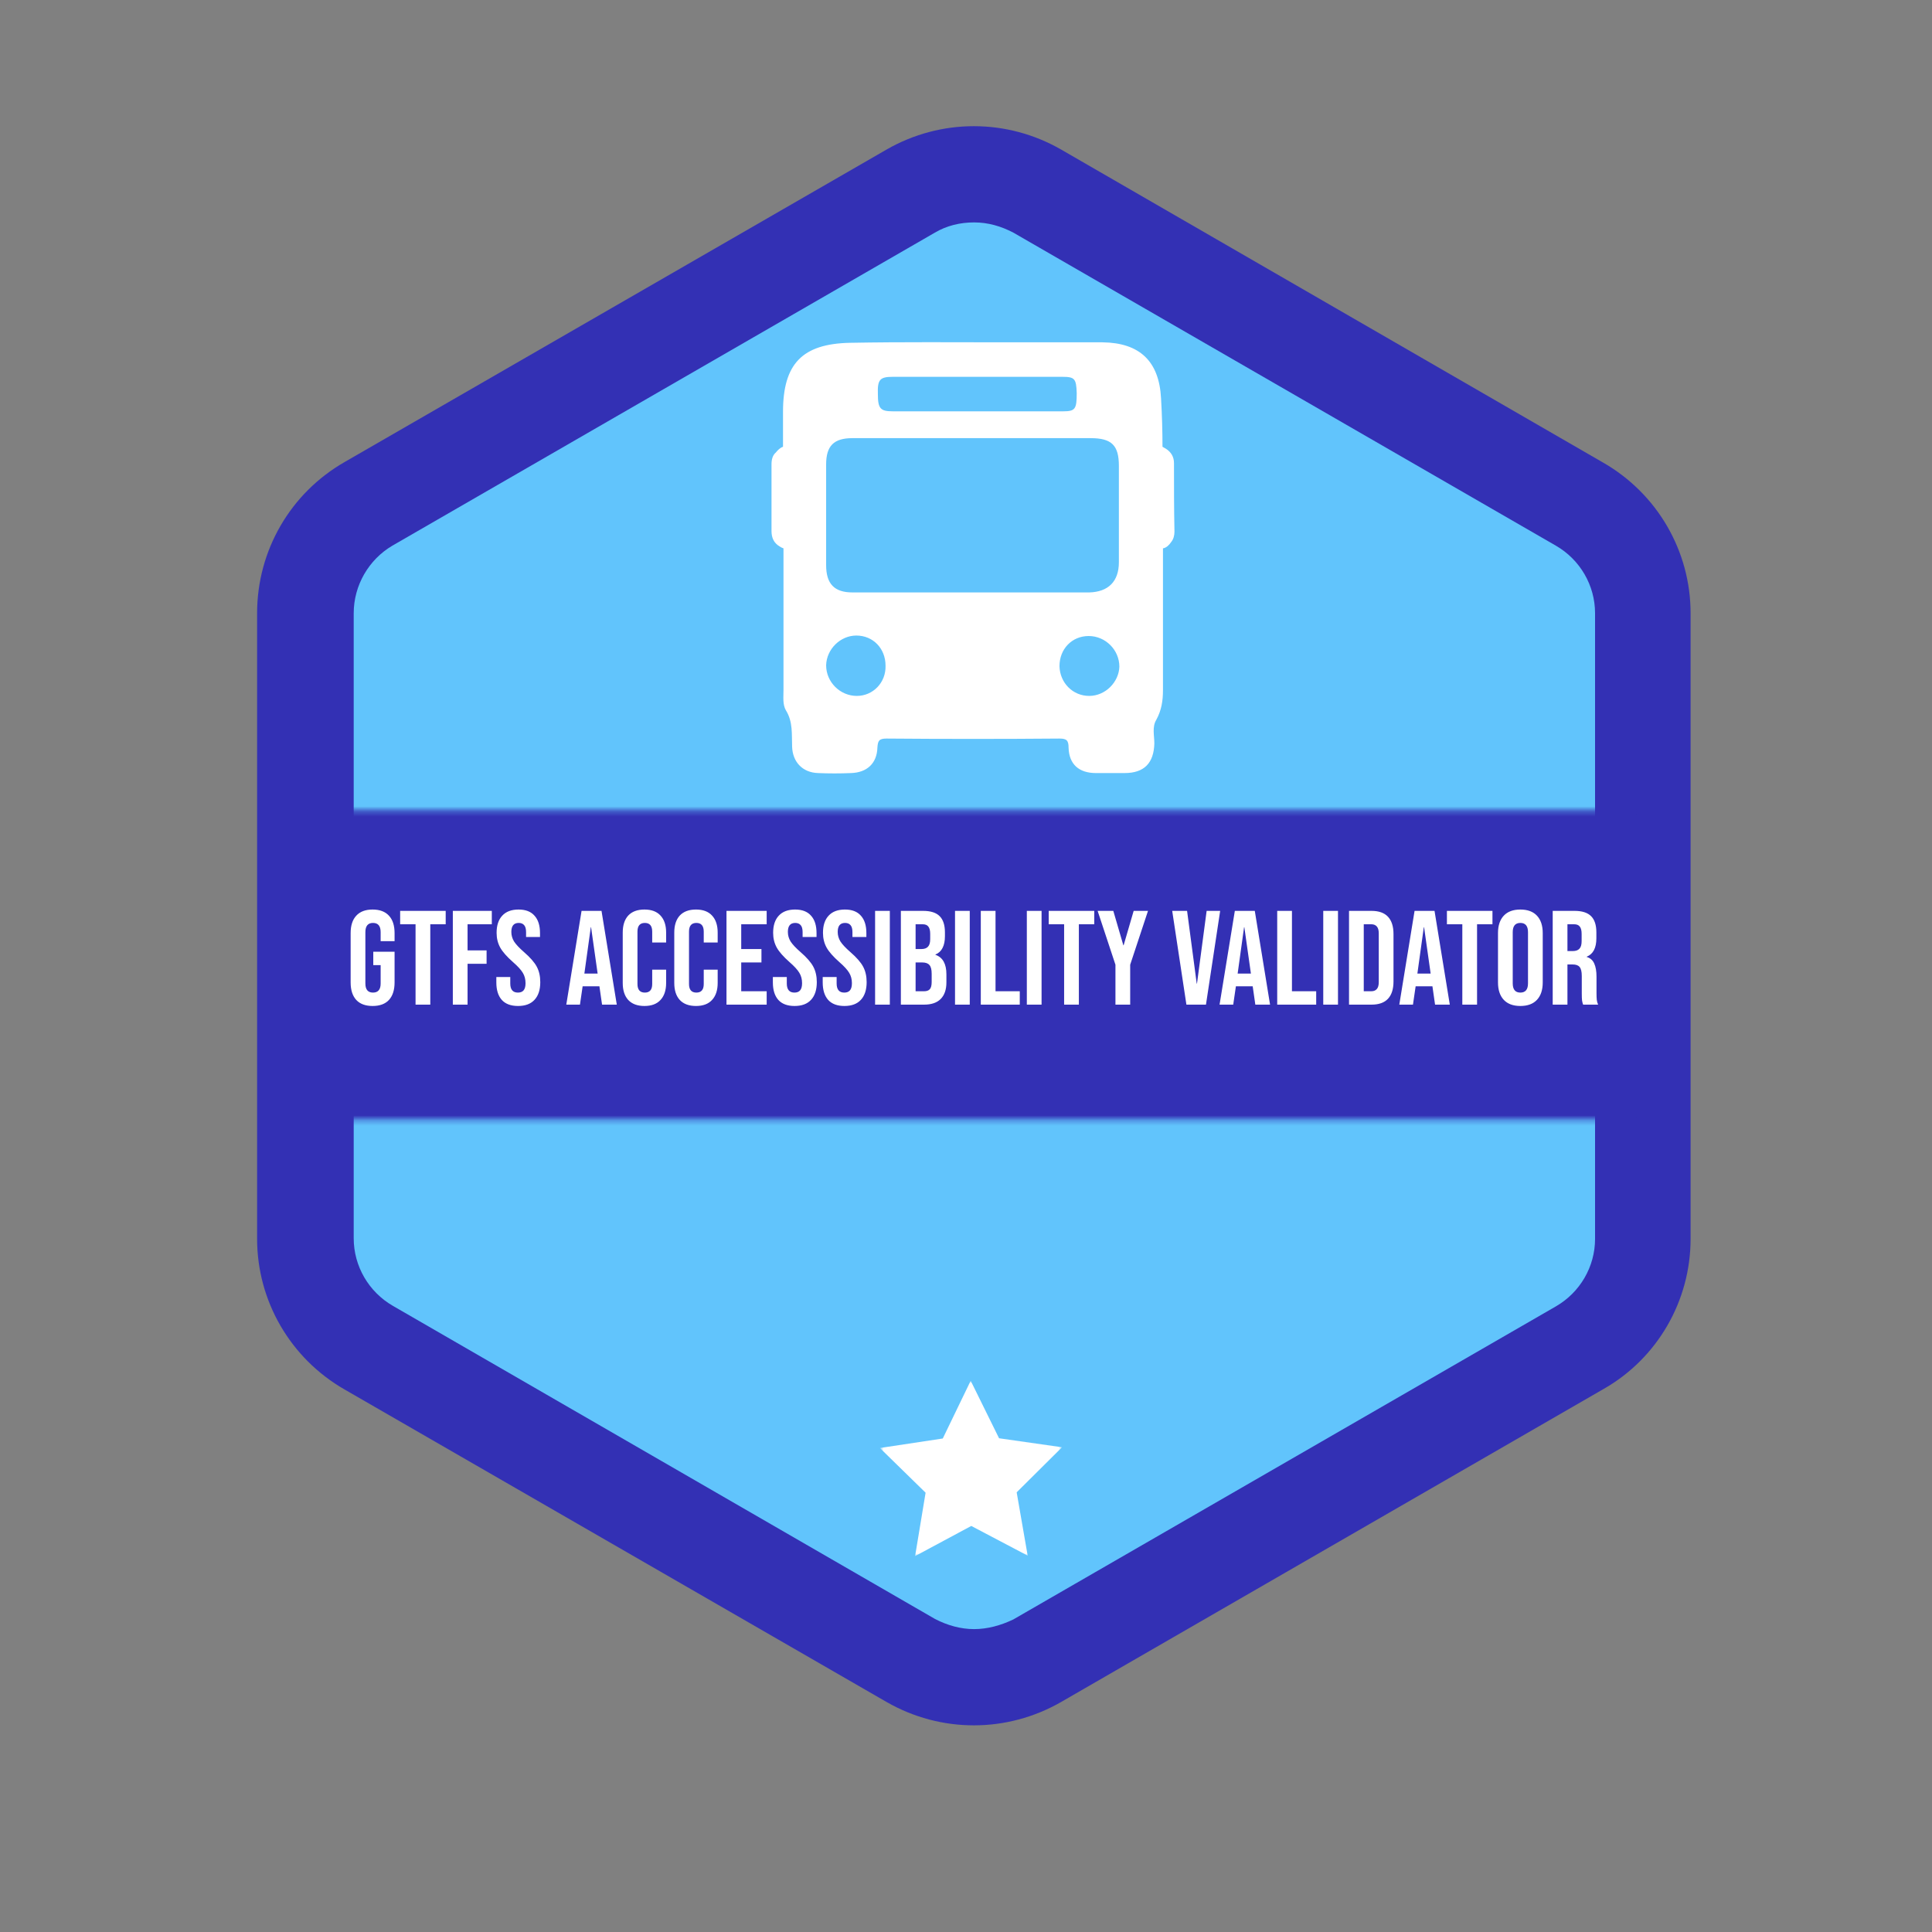 <svg width="375" height="375" viewBox="0 0 375 375" fill="none" xmlns="http://www.w3.org/2000/svg">
<rect x="0" y="0" width="375" height="375" fill="#808080" stroke="none"/>
<path fill-rule="evenodd" clip-rule="evenodd" d="M328.142 240.458V119.026C328.142 106.956 321.683 95.822 311.162 89.787L205.951 29.019C195.43 22.984 182.617 22.984 172.096 29.019L66.884 89.683C56.363 95.718 49.904 106.852 49.904 119.026V240.458C49.904 252.529 56.363 263.663 66.884 269.698L172.096 330.362C182.617 336.397 195.43 336.397 205.951 330.362L311.266 269.594C321.683 263.663 328.142 252.529 328.142 240.458Z" fill="#3330B4"/>
<path fill-rule="evenodd" clip-rule="evenodd" d="M189.075 316.21C186.471 316.21 183.867 315.482 181.471 314.233L76.259 253.465C71.572 250.76 68.655 245.765 68.655 240.354V119.026C68.655 113.615 71.572 108.621 76.155 105.915L181.471 45.147C183.763 43.794 186.367 43.17 189.075 43.17C191.784 43.17 194.284 43.899 196.68 45.147L301.995 105.915C306.683 108.621 309.6 113.615 309.6 119.026V240.458C309.6 245.869 306.683 250.864 301.995 253.569L196.68 314.337C194.284 315.482 191.68 316.21 189.075 316.21Z" fill="#61C4FC"/>
<mask id="mask0_401_2" style="mask-type:alpha" maskUnits="userSpaceOnUse" x="59" y="157" width="259" height="61">
<path d="M59.645 157.301H317.645V217.301H59.645V157.301Z" fill="white"/>
</mask>
<g mask="url(#mask0_401_2)">
<path fill-rule="evenodd" clip-rule="evenodd" d="M59.645 58.232H317.645V316.232H59.645V58.232Z" fill="#3330B4"/>
</g>
<mask id="mask1_401_2" style="mask-type:alpha" maskUnits="userSpaceOnUse" x="171" y="268" width="36" height="35">
<path d="M171 268H206.139V302.037H171V268Z" fill="white"/>
</mask>
<g mask="url(#mask1_401_2)">
<path fill-rule="evenodd" clip-rule="evenodd" d="M193.917 279.167L206.139 280.912L197.335 289.657L199.471 301.948L188.523 296.186L177.621 302.037L179.658 289.73L170.785 281.056L182.992 279.212L188.41 268L193.917 279.167Z" fill="white"/>
</g>
<path fill-rule="evenodd" clip-rule="evenodd" d="M227.87 89.88C227.87 88.671 227.312 87.741 226.289 87.09C226.103 86.997 225.824 86.811 225.638 86.718C225.638 83.649 225.545 80.487 225.359 77.326C224.987 70.072 221.174 66.538 214.013 66.445C207.782 66.445 201.551 66.445 195.32 66.445C185.183 66.445 175.139 66.352 165.002 66.538C155.702 66.724 151.982 70.63 151.982 79.93C151.982 82.161 151.982 84.393 151.982 86.718C151.424 86.904 150.959 87.369 150.587 87.834C149.936 88.392 149.75 89.229 149.75 90.159C149.75 94.437 149.75 98.715 149.75 103.086C149.75 104.388 150.215 105.411 151.331 106.062C151.61 106.248 151.796 106.341 152.075 106.434C152.075 115.641 152.075 124.754 152.075 133.961C152.075 135.263 151.889 136.751 152.54 137.867C153.935 140.099 153.656 142.517 153.749 144.935C153.842 147.911 155.795 149.957 158.771 150.05C160.91 150.143 163.049 150.143 165.188 150.05C168.257 149.957 170.21 148.19 170.303 145.121C170.396 143.819 170.582 143.354 172.07 143.354C183.23 143.447 194.483 143.447 205.643 143.354C207.038 143.354 207.41 143.726 207.41 145.121C207.503 148.376 209.456 150.05 212.711 150.05C214.571 150.05 216.431 150.05 218.291 150.05C222.104 150.05 223.964 148.097 224.057 144.284C224.057 142.796 223.592 141.122 224.429 139.727C225.452 137.867 225.731 136.007 225.731 133.961C225.731 125.312 225.731 116.664 225.731 106.434C226.382 106.341 226.94 105.783 227.312 105.225C227.777 104.667 227.963 103.923 227.963 103.179C227.87 98.808 227.87 94.344 227.87 89.88ZM173.279 73.141C178.859 73.141 184.439 73.141 189.926 73.141C195.32 73.141 200.714 73.141 206.201 73.141C208.619 73.141 208.898 73.513 208.991 76.303C208.991 79.371 208.712 79.837 206.387 79.837C195.32 79.837 184.253 79.837 173.279 79.837C170.861 79.837 170.396 79.278 170.396 76.489C170.303 73.699 170.768 73.141 173.279 73.141ZM166.304 135.077C163.049 135.077 160.352 132.38 160.352 129.125C160.445 125.963 163.142 123.359 166.211 123.359C169.466 123.359 171.884 125.87 171.884 129.218C171.977 132.473 169.466 135.077 166.304 135.077ZM165.467 114.99C161.933 114.99 160.352 113.316 160.352 109.689C160.352 103.179 160.352 96.669 160.352 90.159C160.352 86.532 161.84 85.044 165.467 85.044C173.279 85.044 180.998 85.044 188.81 85.044C196.436 85.044 204.062 85.044 211.688 85.044C215.78 85.044 217.175 86.439 217.175 90.438C217.175 96.669 217.175 102.9 217.175 109.131C217.175 112.851 215.129 114.897 211.409 114.99C196.157 114.99 180.812 114.99 165.467 114.99ZM211.409 135.077C208.247 135.077 205.736 132.566 205.643 129.311C205.643 125.963 208.061 123.452 211.316 123.452C214.571 123.452 217.268 126.149 217.268 129.404C217.175 132.38 214.571 135.077 211.409 135.077Z" fill="white"/>
<path d="M72.323 195.26C70.936 195.26 69.879 194.87 69.151 194.09C68.423 193.293 68.059 192.157 68.059 190.684V181.116C68.059 179.643 68.423 178.516 69.151 177.736C69.879 176.939 70.936 176.54 72.323 176.54C73.71 176.54 74.767 176.939 75.495 177.736C76.223 178.516 76.587 179.643 76.587 181.116V182.676H73.883V180.934C73.883 179.738 73.389 179.14 72.401 179.14C71.413 179.14 70.919 179.738 70.919 180.934V190.892C70.919 192.071 71.413 192.66 72.401 192.66C73.389 192.66 73.883 192.071 73.883 190.892V187.33H72.453V184.73H76.587V190.684C76.587 192.157 76.223 193.293 75.495 194.09C74.767 194.87 73.71 195.26 72.323 195.26ZM80.659 179.4H77.669V176.8H86.509V179.4H83.519V195H80.659V179.4ZM87.894 176.8H95.46V179.4H90.754V184.47H94.446V187.07H90.754V195H87.894V176.8ZM100.55 195.26C99.163 195.26 98.114 194.87 97.404 194.09C96.693 193.293 96.338 192.157 96.338 190.684V189.644H99.042V190.892C99.042 192.071 99.536 192.66 100.524 192.66C101.009 192.66 101.373 192.521 101.616 192.244C101.876 191.949 102.006 191.481 102.006 190.84C102.006 190.077 101.832 189.41 101.486 188.838C101.139 188.249 100.498 187.547 99.562 186.732C98.383 185.692 97.56 184.756 97.092 183.924C96.624 183.075 96.39 182.121 96.39 181.064C96.39 179.625 96.754 178.516 97.482 177.736C98.21 176.939 99.267 176.54 100.654 176.54C102.023 176.54 103.054 176.939 103.748 177.736C104.458 178.516 104.814 179.643 104.814 181.116V181.87H102.11V180.934C102.11 180.31 101.988 179.859 101.746 179.582C101.503 179.287 101.148 179.14 100.68 179.14C99.726 179.14 99.25 179.721 99.25 180.882C99.25 181.541 99.423 182.156 99.77 182.728C100.134 183.3 100.784 183.993 101.72 184.808C102.916 185.848 103.739 186.793 104.19 187.642C104.64 188.491 104.866 189.488 104.866 190.632C104.866 192.123 104.493 193.267 103.748 194.064C103.02 194.861 101.954 195.26 100.55 195.26ZM112.88 176.8H116.754L119.718 195H116.858L116.338 191.386V191.438H113.088L112.568 195H109.916L112.88 176.8ZM116 188.968L114.726 179.972H114.674L113.426 188.968H116ZM125.084 195.26C123.715 195.26 122.666 194.87 121.938 194.09C121.228 193.31 120.872 192.209 120.872 190.788V181.012C120.872 179.591 121.228 178.49 121.938 177.71C122.666 176.93 123.715 176.54 125.084 176.54C126.454 176.54 127.494 176.93 128.204 177.71C128.932 178.49 129.296 179.591 129.296 181.012V182.936H126.592V180.83C126.592 179.703 126.116 179.14 125.162 179.14C124.209 179.14 123.732 179.703 123.732 180.83V190.996C123.732 192.105 124.209 192.66 125.162 192.66C126.116 192.66 126.592 192.105 126.592 190.996V188.214H129.296V190.788C129.296 192.209 128.932 193.31 128.204 194.09C127.494 194.87 126.454 195.26 125.084 195.26ZM135.088 195.26C133.719 195.26 132.67 194.87 131.942 194.09C131.232 193.31 130.876 192.209 130.876 190.788V181.012C130.876 179.591 131.232 178.49 131.942 177.71C132.67 176.93 133.719 176.54 135.088 176.54C136.458 176.54 137.498 176.93 138.208 177.71C138.936 178.49 139.3 179.591 139.3 181.012V182.936H136.596V180.83C136.596 179.703 136.12 179.14 135.166 179.14C134.213 179.14 133.736 179.703 133.736 180.83V190.996C133.736 192.105 134.213 192.66 135.166 192.66C136.12 192.66 136.596 192.105 136.596 190.996V188.214H139.3V190.788C139.3 192.209 138.936 193.31 138.208 194.09C137.498 194.87 136.458 195.26 135.088 195.26ZM141.011 176.8H148.811V179.4H143.871V184.21H147.797V186.81H143.871V192.4H148.811V195H141.011V176.8ZM154.225 195.26C152.839 195.26 151.79 194.87 151.079 194.09C150.369 193.293 150.013 192.157 150.013 190.684V189.644H152.717V190.892C152.717 192.071 153.211 192.66 154.199 192.66C154.685 192.66 155.049 192.521 155.291 192.244C155.551 191.949 155.681 191.481 155.681 190.84C155.681 190.077 155.508 189.41 155.161 188.838C154.815 188.249 154.173 187.547 153.237 186.732C152.059 185.692 151.235 184.756 150.767 183.924C150.299 183.075 150.065 182.121 150.065 181.064C150.065 179.625 150.429 178.516 151.157 177.736C151.885 176.939 152.943 176.54 154.329 176.54C155.699 176.54 156.73 176.939 157.423 177.736C158.134 178.516 158.489 179.643 158.489 181.116V181.87H155.785V180.934C155.785 180.31 155.664 179.859 155.421 179.582C155.179 179.287 154.823 179.14 154.355 179.14C153.402 179.14 152.925 179.721 152.925 180.882C152.925 181.541 153.099 182.156 153.445 182.728C153.809 183.3 154.459 183.993 155.395 184.808C156.591 185.848 157.415 186.793 157.865 187.642C158.316 188.491 158.541 189.488 158.541 190.632C158.541 192.123 158.169 193.267 157.423 194.064C156.695 194.861 155.629 195.26 154.225 195.26ZM163.899 195.26C162.513 195.26 161.464 194.87 160.753 194.09C160.043 193.293 159.687 192.157 159.687 190.684V189.644H162.391V190.892C162.391 192.071 162.885 192.66 163.873 192.66C164.359 192.66 164.723 192.521 164.965 192.244C165.225 191.949 165.355 191.481 165.355 190.84C165.355 190.077 165.182 189.41 164.835 188.838C164.489 188.249 163.847 187.547 162.911 186.732C161.733 185.692 160.909 184.756 160.441 183.924C159.973 183.075 159.739 182.121 159.739 181.064C159.739 179.625 160.103 178.516 160.831 177.736C161.559 176.939 162.617 176.54 164.003 176.54C165.373 176.54 166.404 176.939 167.097 177.736C167.808 178.516 168.163 179.643 168.163 181.116V181.87H165.459V180.934C165.459 180.31 165.338 179.859 165.095 179.582C164.853 179.287 164.497 179.14 164.029 179.14C163.076 179.14 162.599 179.721 162.599 180.882C162.599 181.541 162.773 182.156 163.119 182.728C163.483 183.3 164.133 183.993 165.069 184.808C166.265 185.848 167.089 186.793 167.539 187.642C167.99 188.491 168.215 189.488 168.215 190.632C168.215 192.123 167.843 193.267 167.097 194.064C166.369 194.861 165.303 195.26 163.899 195.26ZM169.855 176.8H172.715V195H169.855V176.8ZM174.857 176.8H179.173C180.646 176.8 181.721 177.147 182.397 177.84C183.073 178.516 183.411 179.565 183.411 180.986V181.714C183.411 182.65 183.255 183.413 182.943 184.002C182.648 184.591 182.189 185.016 181.565 185.276V185.328C182.986 185.813 183.697 187.079 183.697 189.124V190.684C183.697 192.088 183.324 193.163 182.579 193.908C181.851 194.636 180.776 195 179.355 195H174.857V176.8ZM178.835 184.21C179.407 184.21 179.832 184.063 180.109 183.768C180.404 183.473 180.551 182.979 180.551 182.286V181.272C180.551 180.613 180.43 180.137 180.187 179.842C179.962 179.547 179.598 179.4 179.095 179.4H177.717V184.21H178.835ZM179.355 192.4C179.858 192.4 180.23 192.27 180.473 192.01C180.716 191.733 180.837 191.265 180.837 190.606V189.02C180.837 188.188 180.69 187.616 180.395 187.304C180.118 186.975 179.65 186.81 178.991 186.81H177.717V192.4H179.355ZM185.369 176.8H188.229V195H185.369V176.8ZM190.371 176.8H193.231V192.4H197.937V195H190.371V176.8ZM199.308 176.8H202.168V195H199.308V176.8ZM206.546 179.4H203.556V176.8H212.396V179.4H209.406V195H206.546V179.4ZM216.508 187.252L213.05 176.8H216.092L218.042 183.482H218.094L220.044 176.8H222.826L219.368 187.252V195H216.508V187.252ZM227.525 176.8H230.411L232.283 190.918H232.335L234.207 176.8H236.833L234.077 195H230.281L227.525 176.8ZM239.68 176.8H243.554L246.518 195H243.658L243.138 191.386V191.438H239.888L239.368 195H236.716L239.68 176.8ZM242.8 188.968L241.526 179.972H241.474L240.226 188.968H242.8ZM247.906 176.8H250.766V192.4H255.472V195H247.906V176.8ZM256.843 176.8H259.703V195H256.843V176.8ZM261.845 176.8H266.213C267.635 176.8 268.701 177.181 269.411 177.944C270.122 178.707 270.477 179.825 270.477 181.298V190.502C270.477 191.975 270.122 193.093 269.411 193.856C268.701 194.619 267.635 195 266.213 195H261.845V176.8ZM266.161 192.4C266.629 192.4 266.985 192.261 267.227 191.984C267.487 191.707 267.617 191.256 267.617 190.632V181.168C267.617 180.544 267.487 180.093 267.227 179.816C266.985 179.539 266.629 179.4 266.161 179.4H264.705V192.4H266.161ZM274.567 176.8H278.441L281.405 195H278.545L278.025 191.386V191.438H274.775L274.255 195H271.603L274.567 176.8ZM277.687 188.968L276.413 179.972H276.361L275.113 188.968H277.687ZM283.835 179.4H280.845V176.8H289.685V179.4H286.695V195H283.835V179.4ZM295.102 195.26C293.698 195.26 292.624 194.861 291.878 194.064C291.133 193.267 290.76 192.14 290.76 190.684V181.116C290.76 179.66 291.133 178.533 291.878 177.736C292.624 176.939 293.698 176.54 295.102 176.54C296.506 176.54 297.581 176.939 298.326 177.736C299.072 178.533 299.444 179.66 299.444 181.116V190.684C299.444 192.14 299.072 193.267 298.326 194.064C297.581 194.861 296.506 195.26 295.102 195.26ZM295.102 192.66C296.09 192.66 296.584 192.062 296.584 190.866V180.934C296.584 179.738 296.09 179.14 295.102 179.14C294.114 179.14 293.62 179.738 293.62 180.934V190.866C293.62 192.062 294.114 192.66 295.102 192.66ZM301.379 176.8H305.617C307.09 176.8 308.165 177.147 308.841 177.84C309.517 178.516 309.855 179.565 309.855 180.986V182.104C309.855 183.993 309.231 185.189 307.983 185.692V185.744C308.676 185.952 309.161 186.377 309.439 187.018C309.733 187.659 309.881 188.517 309.881 189.592V192.79C309.881 193.31 309.898 193.735 309.933 194.064C309.967 194.376 310.054 194.688 310.193 195H307.281C307.177 194.705 307.107 194.428 307.073 194.168C307.038 193.908 307.021 193.44 307.021 192.764V189.436C307.021 188.604 306.882 188.023 306.605 187.694C306.345 187.365 305.885 187.2 305.227 187.2H304.239V195H301.379V176.8ZM305.279 184.6C305.851 184.6 306.275 184.453 306.553 184.158C306.847 183.863 306.994 183.369 306.994 182.676V181.272C306.994 180.613 306.873 180.137 306.631 179.842C306.405 179.547 306.041 179.4 305.539 179.4H304.239V184.6H305.279Z" fill="white"/>
</svg>
